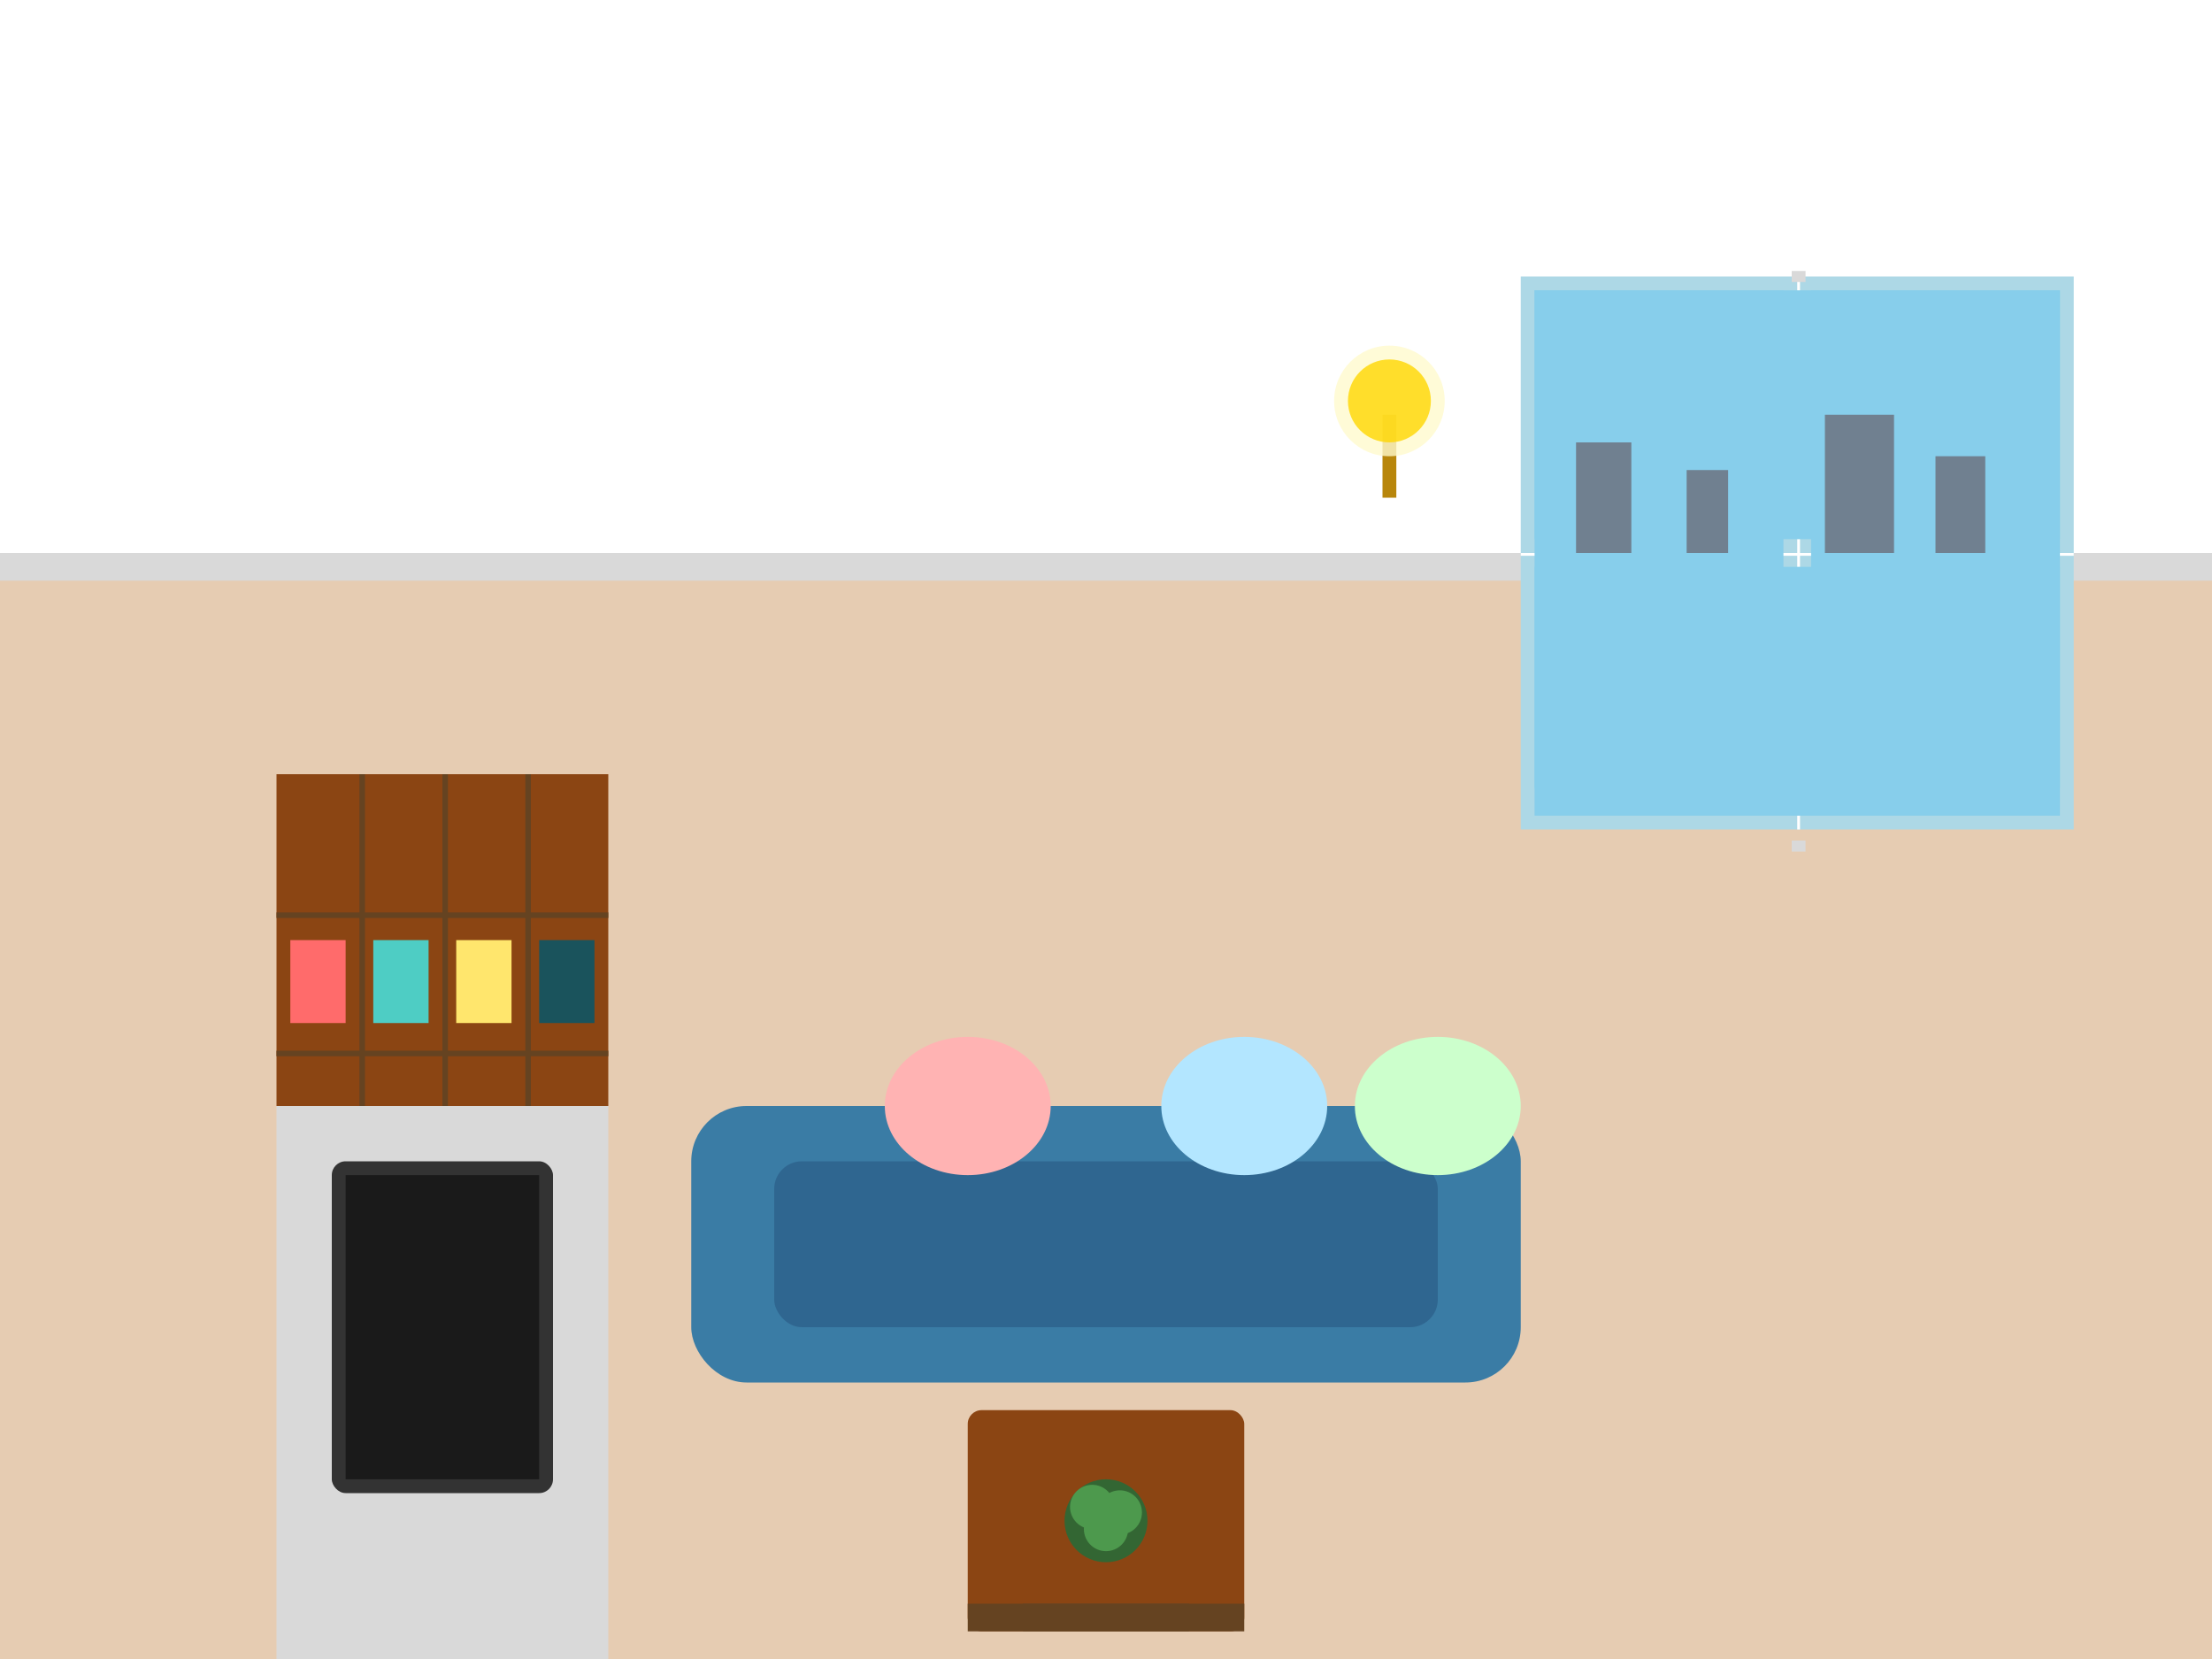 <svg xmlns="http://www.w3.org/2000/svg" viewBox="0 0 800 600" width="800" height="600">
  <!-- Background -->
  <rect width="800" height="600" fill="#f9f9f9"/>
  
  <!-- Floor -->
  <rect width="800" height="400" y="200" fill="#e6ccb2"/>
  
  <!-- Wall -->
  <rect width="800" height="200" fill="#ffffff"/>
  <rect x="0" y="200" width="800" height="10" fill="#d9d9d9"/>
  
  <!-- Sofa -->
  <rect x="250" y="400" width="300" height="100" rx="20" ry="20" fill="#3a7ca5"/>
  <rect x="280" y="420" width="240" height="60" rx="10" ry="10" fill="#2f6690"/>
  
  <!-- Sofa pillows -->
  <ellipse cx="350" cy="400" rx="30" ry="25" fill="#ffb3b3"/>
  <ellipse cx="450" cy="400" rx="30" ry="25" fill="#b3e6ff"/>
  <ellipse cx="520" cy="400" rx="30" ry="25" fill="#ccffcc"/>
  
  <!-- Coffee table -->
  <rect x="350" y="510" width="100" height="80" rx="5" ry="5" fill="#8b4513"/>
  <rect x="350" y="580" width="100" height="10" fill="#654321"/>
  <rect x="370" y="580" width="60" height="10" fill="#654321"/>
  
  <!-- Table decoration -->
  <circle cx="400" cy="550" r="15" fill="#336633"/>
  <circle cx="395" cy="545" r="8" fill="#4d994d"/>
  <circle cx="405" cy="547" r="8" fill="#4d994d"/>
  <circle cx="400" cy="553" r="8" fill="#4d994d"/>
  
  <!-- TV Unit -->
  <rect x="100" y="400" width="120" height="200" fill="#d9d9d9"/>
  <rect x="120" y="420" width="80" height="120" rx="5" ry="5" fill="#333333"/>
  
  <!-- TV Screen -->
  <rect x="125" y="425" width="70" height="110" fill="#1a1a1a"/>
  
  <!-- Window -->
  <rect x="550" y="100" width="200" height="200" fill="#add8e6"/>
  <rect x="550" y="200" width="200" height="1" fill="#ffffff"/>
  <rect x="650" y="100" width="1" height="200" fill="#ffffff"/>
  <rect x="648" y="98" width="5" height="4" fill="#d9d9d9"/>
  <rect x="648" y="304" width="5" height="4" fill="#d9d9d9"/>
  
  <!-- Window view -->
  <rect x="555" y="105" width="190" height="90" fill="#87ceeb"/>
  <rect x="555" y="205" width="190" height="90" fill="#87ceeb"/>
  <rect x="555" y="105" width="90" height="180" fill="#87ceeb"/>
  <rect x="655" y="105" width="90" height="180" fill="#87ceeb"/>
  
  <!-- Window view - buildings -->
  <rect x="570" y="160" width="20" height="40" fill="#708090"/>
  <rect x="610" y="170" width="15" height="30" fill="#708090"/>
  <rect x="660" y="150" width="25" height="50" fill="#708090"/>
  <rect x="700" y="165" width="18" height="35" fill="#708090"/>
  
  <!-- Lamp -->
  <rect x="500" y="150" width="5" height="30" fill="#b8860b"/>
  <circle cx="502.5" cy="145" r="20" fill="#fffacd" opacity="0.8"/>
  <circle cx="502.5" cy="145" r="15" fill="#ffd700" opacity="0.8"/>
  
  <!-- Bookshelf -->
  <rect x="100" y="280" width="120" height="120" fill="#8b4513"/>
  <rect x="100" y="330" width="120" height="2" fill="#654321"/>
  <rect x="100" y="380" width="120" height="2" fill="#654321"/>
  <rect x="130" y="280" width="2" height="120" fill="#654321"/>
  <rect x="160" y="280" width="2" height="120" fill="#654321"/>
  <rect x="190" y="280" width="2" height="120" fill="#654321"/>
  
  <!-- Books -->
  <rect x="105" y="340" width="20" height="30" fill="#ff6b6b"/>
  <rect x="135" y="340" width="20" height="30" fill="#4ecdc4"/>
  <rect x="165" y="340" width="20" height="30" fill="#ffe66d"/>
  <rect x="195" y="340" width="20" height="30" fill="#1a535c"/>
  </svg>